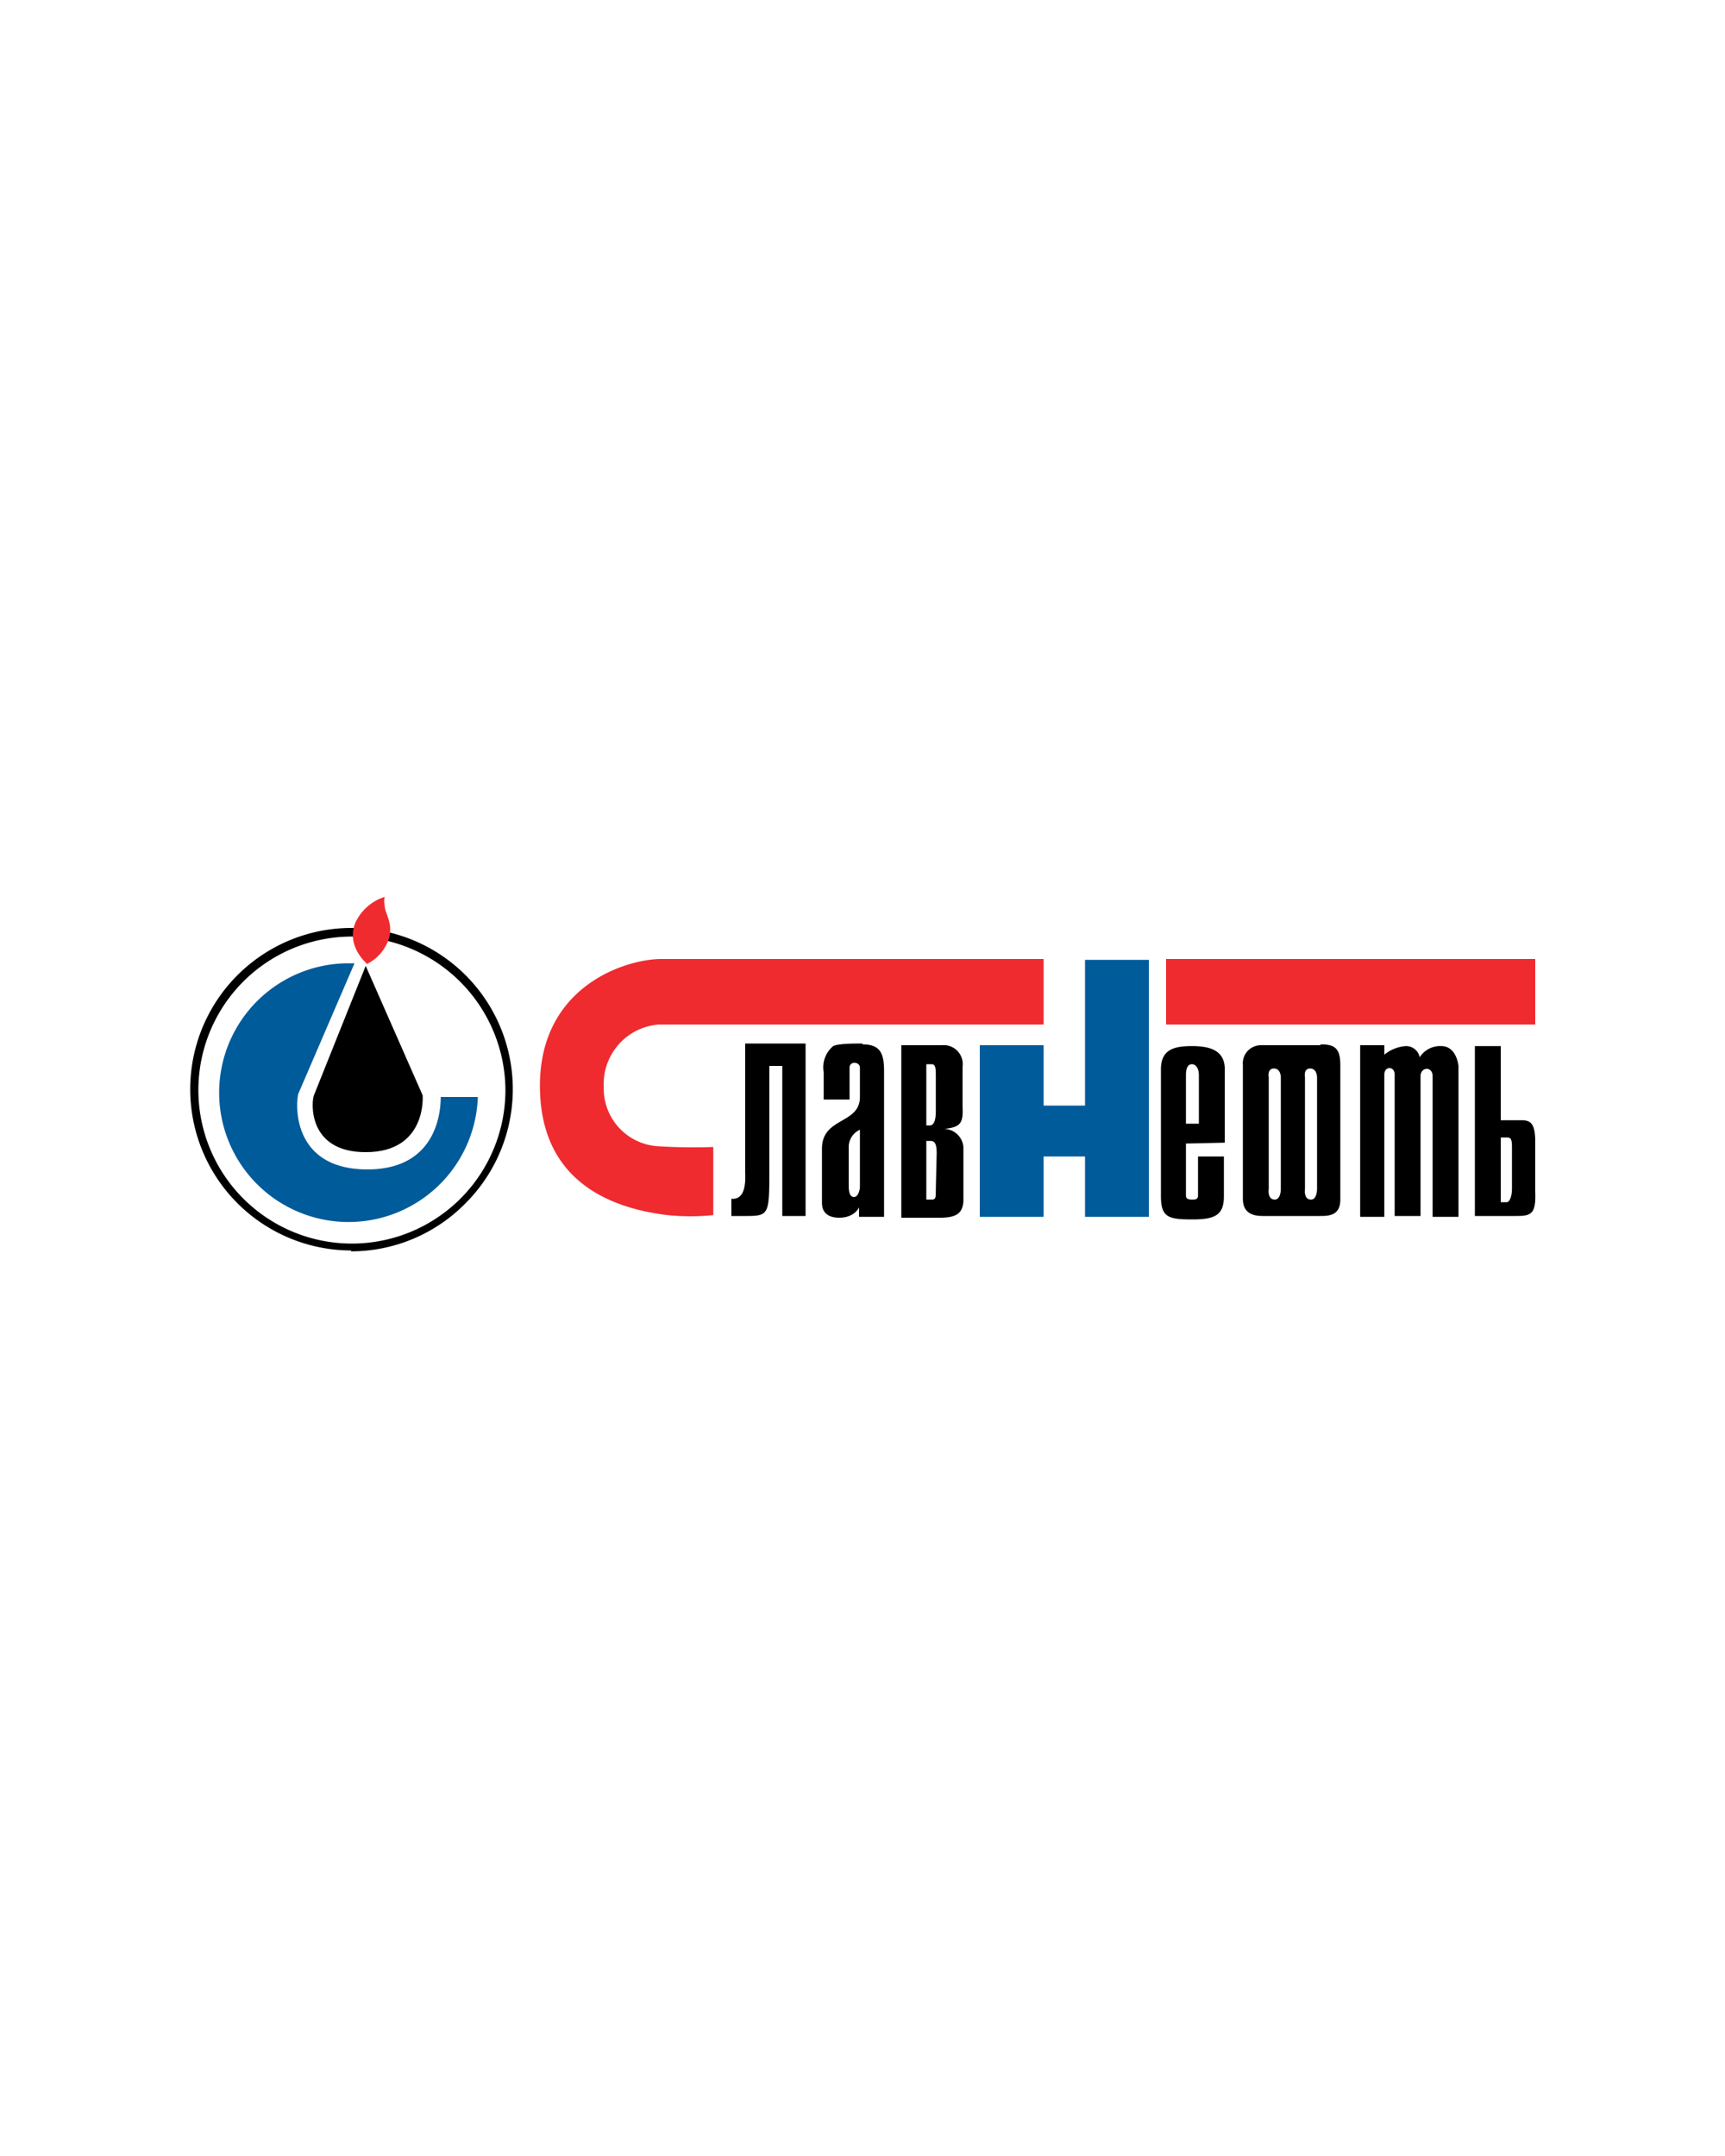 <svg xmlns="http://www.w3.org/2000/svg" viewBox="0 0 200 250"><defs><style>.a{fill:#ef2b2f}.c{fill:#005b9a}</style></defs><path d="M40.7 145a18.7 18.7 0 1 1 13.2-5.4 18.6 18.6 0 0 1-13.2 5.5Zm0-36.4a17.8 17.8 0 1 0 17.9 17.8 17.9 17.9 0 0 0-18-17.8Z"/><path d="M42.5 111.7s-2.4-2-1.3-4.7a5.6 5.6 0 0 1 3.4-3 2.3 2.3 0 0 0 0 1c0 .9 1 2 .5 3.8a5 5 0 0 1-2.6 3Z" class="a"/><path d="m42.4 112-6 15c-.3.7-.8 6.6 6 6.6 7.2 0 6.6-6.7 6.6-6.6l-6.6-15Z"/><path d="M51.1 127.2c0 1.6-.4 8.4-8.5 8.4-9 0-8.3-8-8-8.8l6.5-15.1h-.7a15 15 0 1 0 15 15.5Z" class="c"/><path d="M84.8 141v-2a1.3 1.3 0 0 0 .7-.1c.4-.2 1-.7.9-2.9v-15h7v20h-2.7v-17.4h-1.5v11.8c0 5.8 0 5.6-3.3 5.6ZM100 121c-.9 0-2.8 0-3.4.3a3.2 3.2 0 0 0-1.1 3v3.2h3v-3.7c0-.8 1.2-.7 1.2 0v3.4c0 3.2-4.4 2.3-4.4 6v6.3c0 1 .6 1.7 2 1.7 1.8 0 2.3-1.2 2.3-1.2v1.1h2.9v-16.9c0-2-.4-3.1-2.5-3.1Zm-.3 16.7s-.1 1.1-.7 1.1-.6-1-.6-1.4V133a2.2 2.2 0 0 1 1.3-2ZM111.7 133a2.3 2.3 0 0 0-2.2-2.1c1.9-.2 2.2-.7 2.1-2.6v-4.6a2.2 2.2 0 0 0-2.4-2.5h-4.7v20h4.5c2 0 2.6-.6 2.7-1.9Zm-4.3-9.6h.6c.5 0 .5.5.5 1.6v3.8c0 .4 0 1.7-.7 1.7h-.4Zm1.1 14.5c0 1 0 1.2-.5 1.2h-.6v-6.8h.5c.5 0 .7.4.7 1.4ZM142 132.5v-8.7c-.1-2-1.7-2.5-3.8-2.5-2.1 0-3.6.4-3.6 2.7v14.7c0 2.5.9 2.7 3.7 2.7 2.7 0 3.6-.6 3.6-2.7v-4.6h-3v4.5c0 .4-.2.5-.6.5s-.8 0-.8-.5v-6Zm-4.5-2.2v-5.6c0-1 .3-1.3.7-1.3s.8.4.8 1.3v5.6ZM153.1 121.2h-6.9a2.1 2.1 0 0 0-2.1 2.3V139c0 1.7 1.2 2 2.3 2h6.6c1 0 2.4 0 2.4-1.9v-15.6c0-2-.7-2.4-2.3-2.4Zm-5.3 17.9c-.9 0-.7-1.3-.7-1.2v-13s-.2-1 .6-1 .8 1 .8 1v13s0 1.2-.7 1.2Zm4.2 0c-.9 0-.7-1.3-.7-1.2v-13s-.2-1 .6-1 .8 1 .8 1v13s0 1.2-.7 1.2ZM160.5 124.7v16.4h-2.8v-19.9h2.8v1.1a4.4 4.4 0 0 1 2.5-1 1.6 1.6 0 0 1 1.6 1.3 2.8 2.8 0 0 1 2.5-1.3c1.8 0 2 2.3 2 2.3v17.5h-3v-16.3c0-1.2-1.4-1.1-1.4 0V141h-3v-16.4c0-1-1.2-1-1.2 0ZM178 138.3v-5.9c0-2.7-.9-2.5-2.2-2.5H174v-8.6h-3V141h4.8c1.7 0 2.3-.2 2.2-2.8Zm-2.7-.5c0 1-.3 1.6-.6 1.6h-.7v-7.5h.7c.5 0 .6.2.6 1.2Z"/><path d="M125.8 111.3v16.9H121v-7h-7.4v19.9h7.4v-7h4.8v7h7.4v-29.8Z" class="c"/><path d="M121 111.2H76.7c-4.1 0-14.1 3.1-14.1 14.7s9 14.3 14.8 15a26.3 26.3 0 0 0 5.3 0V133a63.6 63.6 0 0 1-6.6-.1A6.7 6.7 0 0 1 70 126a6.9 6.9 0 0 1 6.4-7.2H121Z" class="a"/><path d="M135.2 111.2H178v7.6h-42.8z" class="a"/></svg>